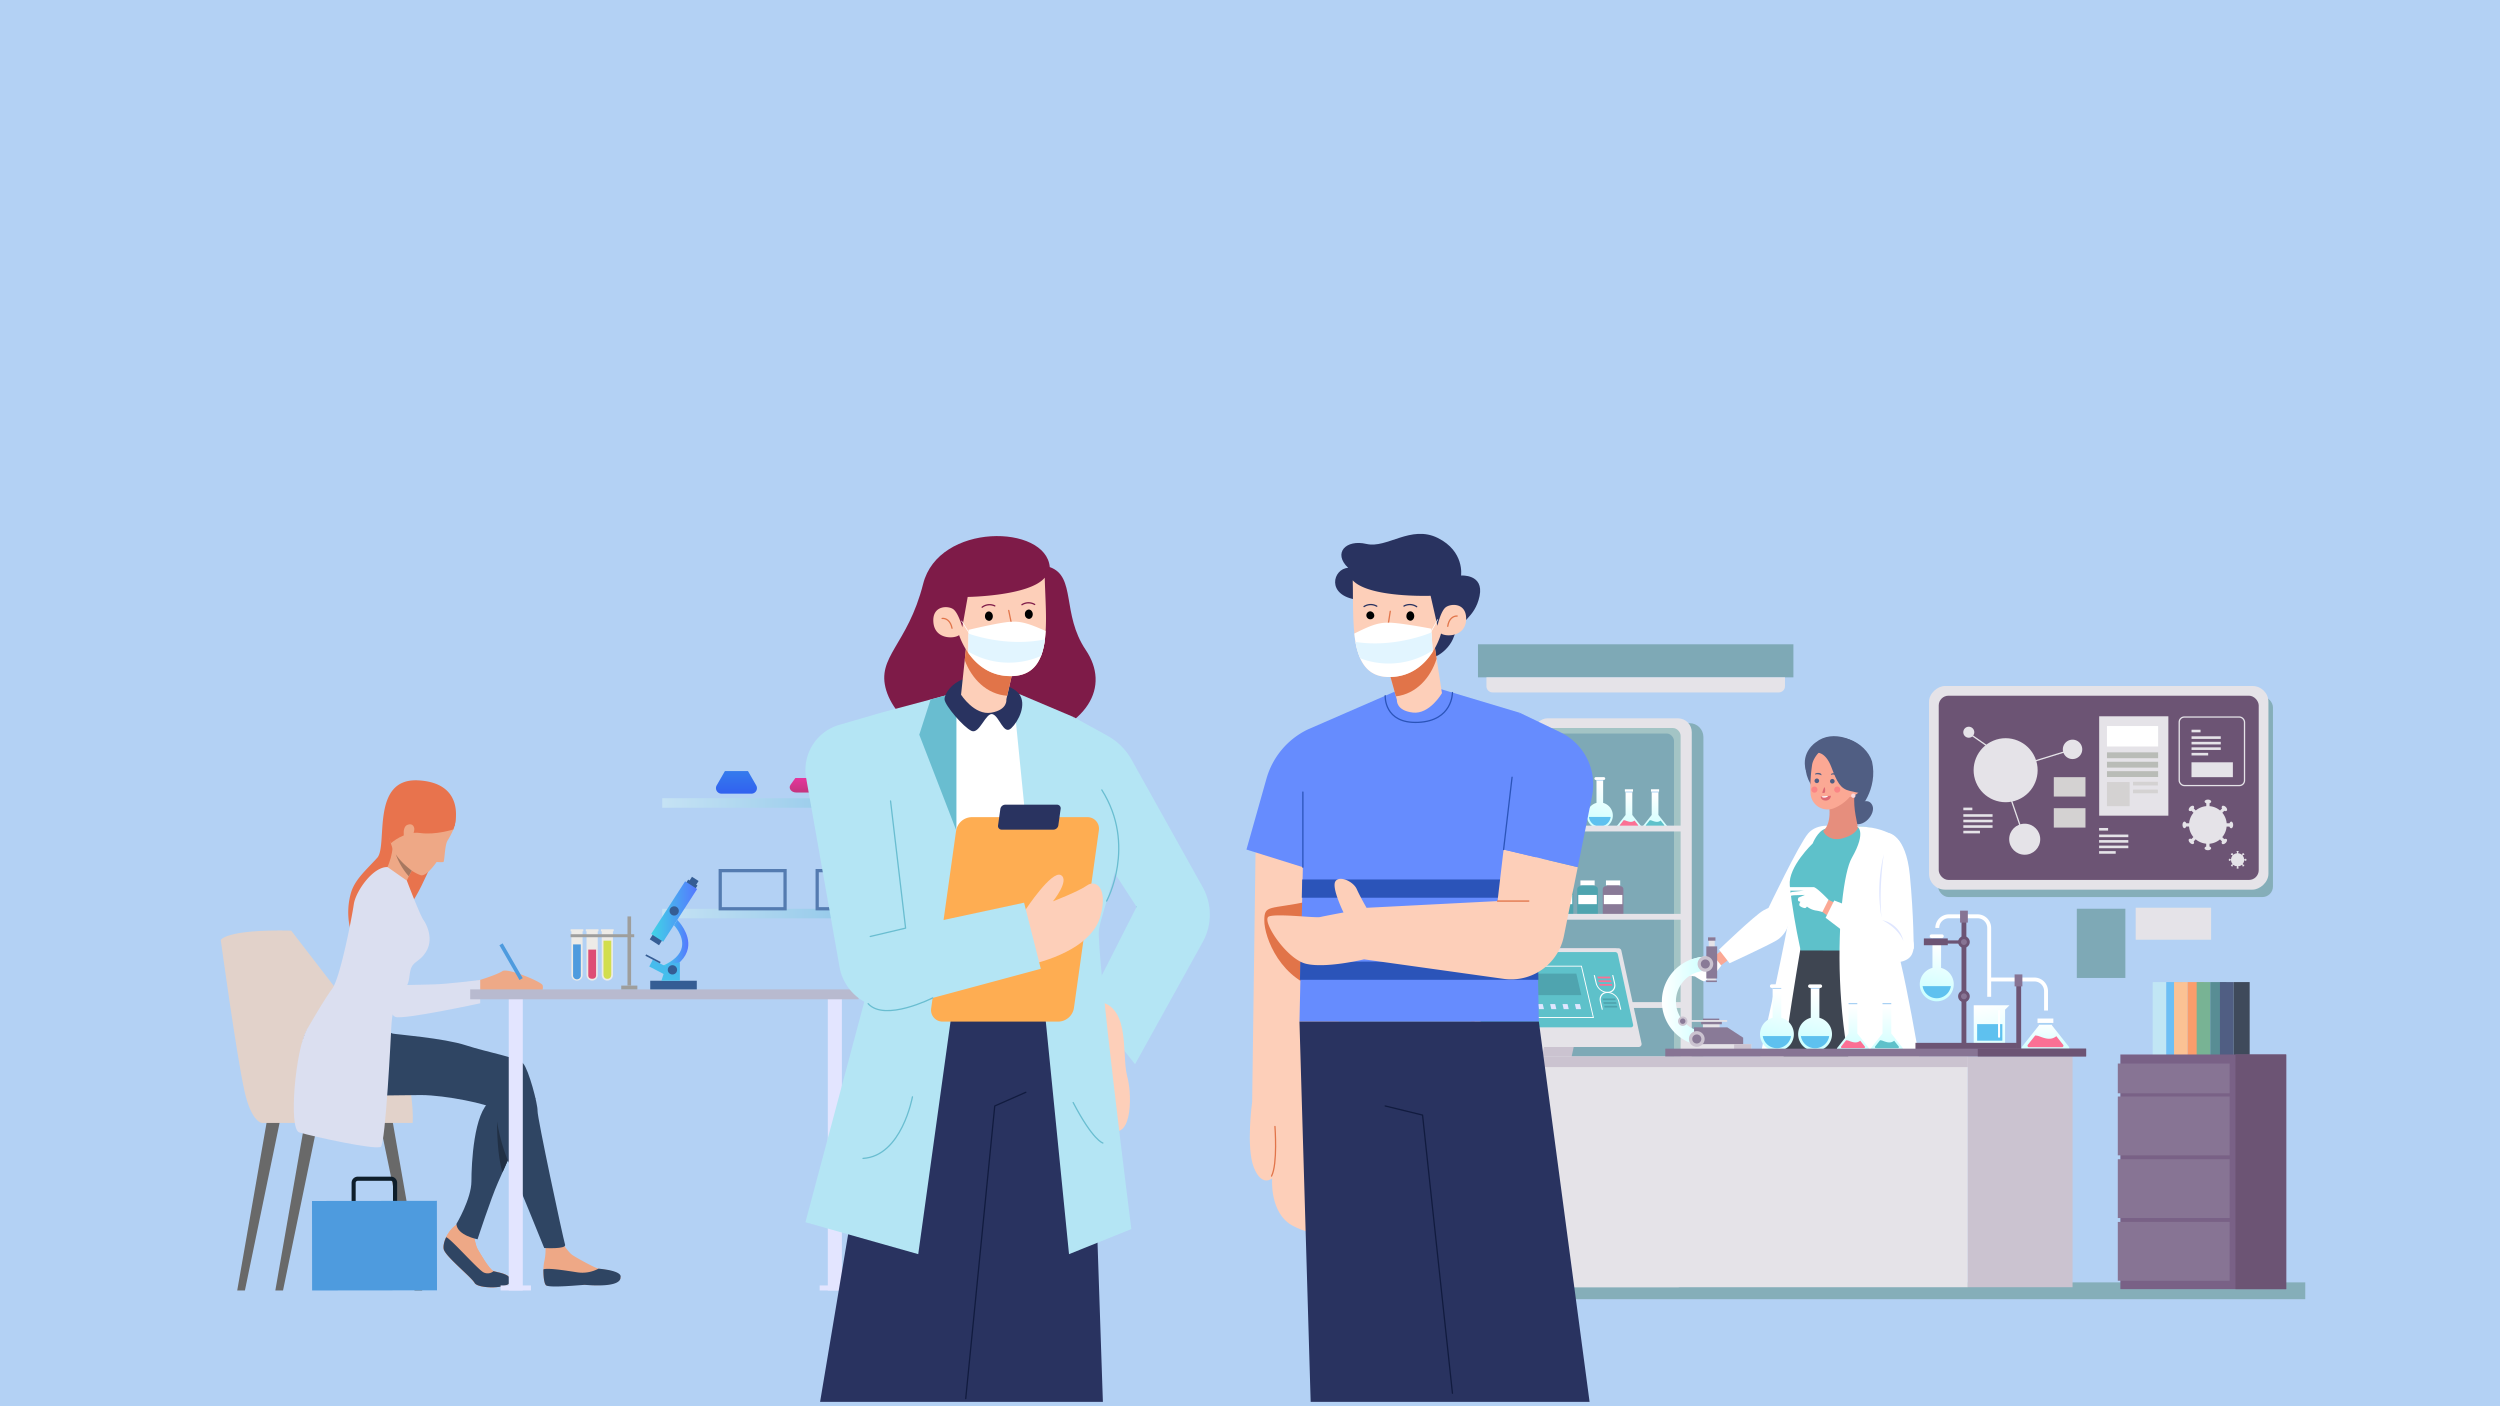 <svg xmlns="http://www.w3.org/2000/svg" xmlns:xlink="http://www.w3.org/1999/xlink" viewBox="0 0 1920 1080"><defs><style>.cls-1{mask:url(#mask);filter:url(#luminosity-noclip-11);}.cls-10,.cls-12,.cls-14,.cls-16,.cls-18,.cls-2,.cls-20,.cls-4,.cls-6,.cls-8{mix-blend-mode:multiply;}.cls-2{fill:url(#linear-gradient);}.cls-3{mask:url(#mask-2);filter:url(#luminosity-noclip-16);}.cls-4{fill:url(#linear-gradient-2);}.cls-5{mask:url(#mask-3);filter:url(#luminosity-noclip-17);}.cls-6{fill:url(#linear-gradient-3);}.cls-7{mask:url(#mask-4);filter:url(#luminosity-noclip-18);}.cls-8{fill:url(#linear-gradient-4);}.cls-9{mask:url(#mask-5);filter:url(#luminosity-noclip-19);}.cls-10{fill:url(#linear-gradient-5);}.cls-11{mask:url(#mask-6);filter:url(#luminosity-noclip-20);}.cls-12{fill:url(#linear-gradient-6);}.cls-13{mask:url(#mask-7);filter:url(#luminosity-noclip-12);}.cls-14{fill:url(#linear-gradient-7);}.cls-15{mask:url(#mask-8);filter:url(#luminosity-noclip-13);}.cls-16{fill:url(#linear-gradient-8);}.cls-17{mask:url(#mask-9);filter:url(#luminosity-noclip-14);}.cls-18{fill:url(#linear-gradient-9);}.cls-19{mask:url(#mask-10);filter:url(#luminosity-noclip-15);}.cls-20{fill:url(#linear-gradient-10);}.cls-21{isolation:isolate;}.cls-22{fill:#b3d1f4;}.cls-23{fill:#85aeb9;}.cls-24{fill:#e5e3e8;}.cls-25{fill:#a3c4c5;}.cls-26{fill:#7ea9b6;}.cls-27{fill:url(#linear-gradient-11);}.cls-28{fill:#a6d0f4;}.cls-29,.cls-53{fill:#fff;}.cls-30{fill:#fb7094;}.cls-31{fill:url(#linear-gradient-12);}.cls-32{fill:#5ec1ca;}.cls-33{fill:url(#linear-gradient-13);}.cls-34{fill:#5ec1ef;}.cls-35{fill:url(#linear-gradient-14);}.cls-36{fill:#4fa4af;}.cls-37{fill:#897a97;}.cls-38{fill:#fba894;}.cls-39{fill:#505e83;}.cls-40{fill:#e46674;}.cls-41{fill:#464f6a;}.cls-42{fill:#e68e7d;}.cls-43{fill:#fa94a9;}.cls-44{fill:#de6972;}.cls-45{fill:#fb8585;}.cls-46{fill:#fad9dd;}.cls-47{fill:#3e4551;}.cls-48{fill:#dfe6ff;}.cls-49{fill:#cbc3d0;}.cls-124,.cls-128,.cls-130,.cls-131,.cls-132,.cls-134,.cls-138,.cls-50,.cls-70{fill:none;}.cls-128,.cls-50{stroke:#fff;}.cls-124,.cls-50,.cls-70{stroke-miterlimit:10;}.cls-50{stroke-width:3px;}.cls-51{fill:url(#linear-gradient-15);}.cls-52{fill:url(#linear-gradient-16);}.cls-53{mix-blend-mode:soft-light;}.cls-54{fill:url(#linear-gradient-17);}.cls-55{fill:#6c5474;}.cls-56{fill:#877494;}.cls-57{fill:url(#linear-gradient-18);}.cls-58{fill:url(#linear-gradient-19);}.cls-59{fill:url(#linear-gradient-20);}.cls-60{fill:url(#linear-gradient-21);}.cls-61{fill:url(#linear-gradient-22);}.cls-62{fill:#c1e6f4;}.cls-63{fill:#6dbff4;}.cls-64{fill:#fbc294;}.cls-65{fill:#fb9d6b;}.cls-66{fill:#78b394;}.cls-67{fill:#588d94;}.cls-68{fill:#3f4a5b;}.cls-69{fill:#796186;}.cls-70{stroke:#e5e3e8;}.cls-71{fill:#b9bcb7;}.cls-72{fill:#d4d2d2;}.cls-73{mask:url(#mask-11);}.cls-74{fill:url(#linear-gradient-23);}.cls-75{mask:url(#mask-12);}.cls-76{fill:url(#linear-gradient-24);}.cls-77{mask:url(#mask-13);}.cls-78{fill:url(#linear-gradient-25);}.cls-79{mask:url(#mask-14);}.cls-80{fill:url(#linear-gradient-26);}.cls-81{mask:url(#mask-15);}.cls-82{fill:url(#linear-gradient-27);}.cls-83{mask:url(#mask-16);}.cls-84{fill:url(#linear-gradient-28);}.cls-85{fill:url(#linear-gradient-29);}.cls-86{fill:url(#linear-gradient-30);}.cls-87{mask:url(#mask-17);}.cls-88{fill:url(#linear-gradient-31);}.cls-89{mask:url(#mask-18);}.cls-90{fill:url(#linear-gradient-32);}.cls-91{fill:#696969;}.cls-92{fill:#e2d2ca;}.cls-93{fill:#eea886;}.cls-94{fill:#2f4563;}.cls-95{fill:#eea987;}.cls-96{fill:#e8734d;}.cls-97{fill:#a77860;}.cls-98{fill:#dbdff0;}.cls-99{fill:#213045;}.cls-100{fill:#4e9bde;}.cls-101{fill:#e3e5ff;}.cls-102{fill:#b8bacf;}.cls-103{fill:#edebe7;}.cls-104{fill:#de4e74;}.cls-105{fill:#d2de4e;}.cls-106{fill:#9e9e9c;}.cls-107{fill:#355d94;}.cls-108{fill:url(#linear-gradient-33);}.cls-109{fill:url(#linear-gradient-34);}.cls-110{fill:url(#linear-gradient-35);}.cls-111{fill:url(#linear-gradient-36);}.cls-112{fill:#0e1e2b;}.cls-113{fill:url(#linear-gradient-37);}.cls-114{fill:url(#linear-gradient-38);}.cls-115{mask:url(#mask-19);}.cls-116{fill:url(#linear-gradient-39);}.cls-117{fill:url(#linear-gradient-40);}.cls-118{mask:url(#mask-20);}.cls-119{fill:url(#linear-gradient-41);}.cls-120{fill:url(#linear-gradient-42);}.cls-121{fill:#547bb0;}.cls-122{fill:#fdcfb9;}.cls-123{fill:#e17449;}.cls-124{stroke:#e17449;}.cls-124,.cls-128,.cls-130,.cls-131,.cls-132,.cls-134,.cls-138{stroke-linecap:round;}.cls-125{fill:#668cfe;}.cls-126{fill:#2b54b9;}.cls-127{fill:#293360;}.cls-128,.cls-130,.cls-131,.cls-132,.cls-134,.cls-138{stroke-linejoin:round;}.cls-128{stroke-width:0.5px;}.cls-129{fill:#e2f5ff;}.cls-130{stroke:#293360;}.cls-131{stroke:#2b54b9;}.cls-132{stroke:#111b3f;}.cls-133{fill:#7e1b48;}.cls-134{stroke:#69bdd0;}.cls-135{fill:#b4e5f4;}.cls-136{fill:#69bdd0;}.cls-137{fill:#fead52;}.cls-138{stroke:#7e1b48;}.cls-139{filter:url(#luminosity-noclip-10);}.cls-140{filter:url(#luminosity-noclip-9);}.cls-141{filter:url(#luminosity-noclip-8);}.cls-142{filter:url(#luminosity-noclip-7);}.cls-143{filter:url(#luminosity-noclip-6);}.cls-144{filter:url(#luminosity-noclip-5);}.cls-145{filter:url(#luminosity-noclip-4);}.cls-146{filter:url(#luminosity-noclip-3);}.cls-147{filter:url(#luminosity-noclip-2);}.cls-148{filter:url(#luminosity-noclip);}</style><filter id="luminosity-noclip" x="557.44" y="-8732" width="10.34" height="32766" filterUnits="userSpaceOnUse" color-interpolation-filters="sRGB"><feFlood flood-color="#fff" result="bg"/><feBlend in="SourceGraphic" in2="bg"/></filter><mask id="mask" x="557.44" y="-8732" width="10.34" height="32766" maskUnits="userSpaceOnUse"><g class="cls-148"/></mask><linearGradient id="linear-gradient" x1="562.6" y1="710.41" x2="562.6" y2="531.4" gradientUnits="userSpaceOnUse"><stop offset="0" stop-color="gray"/><stop offset="1"/></linearGradient><filter id="luminosity-noclip-2" x="574.32" y="-8732" width="7.43" height="32766" filterUnits="userSpaceOnUse" color-interpolation-filters="sRGB"><feFlood flood-color="#fff" result="bg"/><feBlend in="SourceGraphic" in2="bg"/></filter><mask id="mask-2" x="574.32" y="-8732" width="7.43" height="32766" maskUnits="userSpaceOnUse"><g class="cls-147"/></mask><linearGradient id="linear-gradient-2" x1="547.67" y1="698.59" x2="547.67" y2="651.17" gradientTransform="translate(30.36)" gradientUnits="userSpaceOnUse"><stop offset="0"/><stop offset="0.2" stop-color="#fff"/><stop offset="1" stop-color="#fff"/></linearGradient><filter id="luminosity-noclip-3" x="663.55" y="-8732" width="48.63" height="32766" filterUnits="userSpaceOnUse" color-interpolation-filters="sRGB"><feFlood flood-color="#fff" result="bg"/><feBlend in="SourceGraphic" in2="bg"/></filter><mask id="mask-3" x="663.55" y="-8732" width="48.63" height="32766" maskUnits="userSpaceOnUse"><g class="cls-146"/></mask><linearGradient id="linear-gradient-3" x1="687.86" y1="628.79" x2="687.86" y2="462.31" xlink:href="#linear-gradient"/><filter id="luminosity-noclip-4" x="597.3" y="-8732" width="55.2" height="32766" filterUnits="userSpaceOnUse" color-interpolation-filters="sRGB"><feFlood flood-color="#fff" result="bg"/><feBlend in="SourceGraphic" in2="bg"/></filter><mask id="mask-4" x="597.3" y="-8732" width="55.2" height="32766" maskUnits="userSpaceOnUse"><g class="cls-145"/></mask><linearGradient id="linear-gradient-4" x1="624.9" y1="620.24" x2="624.9" y2="478.14" xlink:href="#linear-gradient"/><filter id="luminosity-noclip-5" x="543.54" y="-8732" width="44.18" height="32766" filterUnits="userSpaceOnUse" color-interpolation-filters="sRGB"><feFlood flood-color="#fff" result="bg"/><feBlend in="SourceGraphic" in2="bg"/></filter><mask id="mask-5" x="543.54" y="-8732" width="44.18" height="32766" maskUnits="userSpaceOnUse"><g class="cls-144"/></mask><linearGradient id="linear-gradient-5" x1="565.63" y1="629.31" x2="565.63" y2="466.38" xlink:href="#linear-gradient"/><filter id="luminosity-noclip-6" x="632.2" y="-8732" width="40.6" height="32766" filterUnits="userSpaceOnUse" color-interpolation-filters="sRGB"><feFlood flood-color="#fff" result="bg"/><feBlend in="SourceGraphic" in2="bg"/></filter><mask id="mask-6" x="632.2" y="-8732" width="40.6" height="32766" maskUnits="userSpaceOnUse"><g class="cls-143"/></mask><linearGradient id="linear-gradient-6" x1="652.5" y1="705.29" x2="652.5" y2="573.28" xlink:href="#linear-gradient"/><filter id="luminosity-noclip-7" x="558.89" y="-8732" width="7.43" height="32766" filterUnits="userSpaceOnUse" color-interpolation-filters="sRGB"><feFlood flood-color="#fff" result="bg"/><feBlend in="SourceGraphic" in2="bg"/></filter><mask id="mask-7" x="558.89" y="-8732" width="7.43" height="32766" maskUnits="userSpaceOnUse"><g class="cls-142"/></mask><linearGradient id="linear-gradient-7" x1="532.24" y1="695.9" x2="532.24" y2="648.65" xlink:href="#linear-gradient-2"/><filter id="luminosity-noclip-8" x="588.3" y="-8732" width="10.34" height="32766" filterUnits="userSpaceOnUse" color-interpolation-filters="sRGB"><feFlood flood-color="#fff" result="bg"/><feBlend in="SourceGraphic" in2="bg"/></filter><mask id="mask-8" x="588.3" y="-8732" width="10.34" height="32766" maskUnits="userSpaceOnUse"><g class="cls-141"/></mask><linearGradient id="linear-gradient-8" x1="593.47" y1="710.41" x2="593.47" y2="531.41" xlink:href="#linear-gradient"/><filter id="luminosity-noclip-9" x="589.75" y="-8732" width="7.43" height="32766" filterUnits="userSpaceOnUse" color-interpolation-filters="sRGB"><feFlood flood-color="#fff" result="bg"/><feBlend in="SourceGraphic" in2="bg"/></filter><mask id="mask-9" x="589.75" y="-8732" width="7.43" height="32766" maskUnits="userSpaceOnUse"><g class="cls-140"/></mask><linearGradient id="linear-gradient-9" x1="563.1" y1="697.95" x2="563.1" y2="631.82" xlink:href="#linear-gradient-2"/><filter id="luminosity-noclip-10" x="572.87" y="-8732" width="10.34" height="32766" filterUnits="userSpaceOnUse" color-interpolation-filters="sRGB"><feFlood flood-color="#fff" result="bg"/><feBlend in="SourceGraphic" in2="bg"/></filter><mask id="mask-10" x="572.87" y="-8732" width="10.34" height="32766" maskUnits="userSpaceOnUse"><g class="cls-139"/></mask><linearGradient id="linear-gradient-10" x1="578.03" y1="710.41" x2="578.03" y2="531.4" xlink:href="#linear-gradient"/><linearGradient id="linear-gradient-11" x1="1251.03" y1="609.79" x2="1251.03" y2="637.33" gradientUnits="userSpaceOnUse"><stop offset="0" stop-color="#fff"/><stop offset="1" stop-color="#cff"/></linearGradient><linearGradient id="linear-gradient-12" x1="1271.08" y1="609.79" x2="1271.08" y2="637.33" xlink:href="#linear-gradient-11"/><linearGradient id="linear-gradient-13" x1="1211.02" y1="602.66" x2="1204.45" y2="634.43" xlink:href="#linear-gradient-11"/><linearGradient id="linear-gradient-14" x1="1233.55" y1="602.66" x2="1226.98" y2="634.43" xlink:href="#linear-gradient-11"/><linearGradient id="linear-gradient-15" x1="1570.88" y1="786.03" x2="1570.88" y2="807.75" xlink:href="#linear-gradient-11"/><linearGradient id="linear-gradient-16" x1="552.15" y1="770.62" x2="542.72" y2="818.44" gradientTransform="matrix(-1, 0, 0, 1, 2078.55, 0)" xlink:href="#linear-gradient-11"/><linearGradient id="linear-gradient-17" x1="1493.8" y1="725.16" x2="1485.27" y2="766.45" xlink:href="#linear-gradient-11"/><linearGradient id="linear-gradient-18" x1="1423.06" y1="772.79" x2="1423.06" y2="808.59" xlink:href="#linear-gradient-11"/><linearGradient id="linear-gradient-19" x1="1449.12" y1="772.79" x2="1449.12" y2="808.59" xlink:href="#linear-gradient-11"/><linearGradient id="linear-gradient-20" x1="1276.32" y1="769.01" x2="1310.58" y2="769.01" xlink:href="#linear-gradient-11"/><linearGradient id="linear-gradient-21" x1="1371.05" y1="763.51" x2="1362.51" y2="804.81" xlink:href="#linear-gradient-11"/><linearGradient id="linear-gradient-22" x1="1400.34" y1="763.51" x2="1391.8" y2="804.81" xlink:href="#linear-gradient-11"/><filter id="luminosity-noclip-11" x="557.44" y="640.01" width="10.34" height="52.46" filterUnits="userSpaceOnUse" color-interpolation-filters="sRGB"><feFlood flood-color="#fff" result="bg"/><feBlend in="SourceGraphic" in2="bg"/></filter><mask id="mask-11" x="557.44" y="640.01" width="10.34" height="52.46" maskUnits="userSpaceOnUse"><g class="cls-1"><path class="cls-2" d="M567.77,640H557.44v1.2h.68V688s0,4.48,4.48,4.48,4.49-4.48,4.49-4.48V641.21h.68Z"/></g></mask><linearGradient id="linear-gradient-23" x1="562.6" y1="710.41" x2="562.6" y2="531.4" gradientUnits="userSpaceOnUse"><stop offset="0" stop-color="#3b9dd9"/><stop offset="1" stop-color="#fff"/></linearGradient><filter id="luminosity-noclip-12" x="558.89" y="657.95" width="7.43" height="33.4" filterUnits="userSpaceOnUse" color-interpolation-filters="sRGB"><feFlood flood-color="#fff" result="bg"/><feBlend in="SourceGraphic" in2="bg"/></filter><mask id="mask-12" x="558.89" y="657.95" width="7.43" height="33.4" maskUnits="userSpaceOnUse"><g class="cls-13"><path class="cls-14" d="M558.89,658v29.68s0,3.72,3.71,3.72,3.72-3.72,3.72-3.72V658Z"/></g></mask><linearGradient id="linear-gradient-24" x1="532.24" y1="695.9" x2="532.24" y2="648.65" gradientTransform="translate(30.36)" gradientUnits="userSpaceOnUse"><stop offset="0" stop-color="#40cde6"/><stop offset="0.2" stop-color="#199ccc"/><stop offset="1" stop-color="#5f7"/></linearGradient><filter id="luminosity-noclip-13" x="588.3" y="631.49" width="10.34" height="60.99" filterUnits="userSpaceOnUse" color-interpolation-filters="sRGB"><feFlood flood-color="#fff" result="bg"/><feBlend in="SourceGraphic" in2="bg"/></filter><mask id="mask-13" x="588.3" y="631.49" width="10.34" height="60.99" maskUnits="userSpaceOnUse"><g class="cls-15"><path class="cls-16" d="M598.64,631.49H588.3v1.19H589V688s0,4.48,4.49,4.48S598,688,598,688V632.68h.69Z"/></g></mask><linearGradient id="linear-gradient-25" x1="593.47" y1="710.41" x2="593.47" y2="531.41" xlink:href="#linear-gradient-23"/><filter id="luminosity-noclip-14" x="589.75" y="652.92" width="7.43" height="38.44" filterUnits="userSpaceOnUse" color-interpolation-filters="sRGB"><feFlood flood-color="#fff" result="bg"/><feBlend in="SourceGraphic" in2="bg"/></filter><mask id="mask-14" x="589.75" y="652.92" width="7.43" height="38.44" maskUnits="userSpaceOnUse"><g class="cls-17"><path class="cls-18" d="M589.75,652.92v34.71s0,3.72,3.72,3.72,3.71-3.72,3.71-3.72V652.92Z"/></g></mask><linearGradient id="linear-gradient-26" x1="563.1" y1="697.95" x2="563.1" y2="631.82" gradientTransform="translate(30.36)" gradientUnits="userSpaceOnUse"><stop offset="0" stop-color="#40cde6"/><stop offset="0.2" stop-color="#4096e6"/><stop offset="1" stop-color="#d93ff5"/></linearGradient><filter id="luminosity-noclip-15" x="572.87" y="648.38" width="10.34" height="44.1" filterUnits="userSpaceOnUse" color-interpolation-filters="sRGB"><feFlood flood-color="#fff" result="bg"/><feBlend in="SourceGraphic" in2="bg"/></filter><mask id="mask-15" x="572.87" y="648.38" width="10.34" height="44.1" maskUnits="userSpaceOnUse"><g class="cls-19"><path class="cls-20" d="M583.2,648.38H572.87v1.19h.68V688s0,4.48,4.48,4.48,4.49-4.48,4.49-4.48V649.57h.68Z"/></g></mask><linearGradient id="linear-gradient-27" x1="578.03" y1="710.41" x2="578.03" y2="531.4" xlink:href="#linear-gradient-23"/><filter id="luminosity-noclip-16" x="574.32" y="663.84" width="7.43" height="27.51" filterUnits="userSpaceOnUse" color-interpolation-filters="sRGB"><feFlood flood-color="#fff" result="bg"/><feBlend in="SourceGraphic" in2="bg"/></filter><mask id="mask-16" x="574.32" y="663.84" width="7.43" height="27.51" maskUnits="userSpaceOnUse"><g class="cls-3"><path class="cls-4" d="M574.32,663.84v23.79s0,3.72,3.71,3.72,3.72-3.72,3.72-3.72V663.84Z"/></g></mask><linearGradient id="linear-gradient-28" x1="547.67" y1="698.59" x2="547.67" y2="651.17" gradientTransform="translate(30.36)" gradientUnits="userSpaceOnUse"><stop offset="0" stop-color="#40cde6"/><stop offset="0.2" stop-color="#e64093"/><stop offset="1" stop-color="#ff36b2"/></linearGradient><linearGradient id="linear-gradient-29" x1="908.28" y1="616.69" x2="341.41" y2="616.69" xlink:href="#linear-gradient-23"/><linearGradient id="linear-gradient-30" x1="908.28" y1="701.61" x2="341.41" y2="701.61" xlink:href="#linear-gradient-23"/><filter id="luminosity-noclip-17" x="663.55" y="535.28" width="48.63" height="77.76" filterUnits="userSpaceOnUse" color-interpolation-filters="sRGB"><feFlood flood-color="#fff" result="bg"/><feBlend in="SourceGraphic" in2="bg"/></filter><mask id="mask-17" x="663.55" y="535.28" width="48.63" height="77.76" maskUnits="userSpaceOnUse"><g class="cls-5"><path class="cls-6" d="M711.29,603.2l-17.73-30.85-.25-.38V540.23h1.29v-5H681.13v5h1.29V572c-.08.13-.18.25-.25.38L664.44,603.2a6.56,6.56,0,0,0,5.69,9.84H705.6A6.56,6.56,0,0,0,711.29,603.2Z"/></g></mask><linearGradient id="linear-gradient-31" x1="687.86" y1="628.79" x2="687.86" y2="462.31" xlink:href="#linear-gradient-23"/><filter id="luminosity-noclip-18" x="597.3" y="543.45" width="55.2" height="69.59" filterUnits="userSpaceOnUse" color-interpolation-filters="sRGB"><feFlood flood-color="#fff" result="bg"/><feBlend in="SourceGraphic" in2="bg"/></filter><mask id="mask-18" x="597.3" y="543.45" width="55.2" height="69.59" maskUnits="userSpaceOnUse"><g class="cls-7"><path class="cls-8" d="M651.49,604.1l-20.13-28a6.25,6.25,0,0,0-1-1.1V548.39h1.3v-4.94H618.16v4.94h1.3V575a6.72,6.72,0,0,0-1,1.1l-20.13,28c-2.86,4,.73,8.94,6.47,8.94H645C650.76,613,654.35,608.08,651.49,604.1Z"/></g></mask><linearGradient id="linear-gradient-32" x1="624.9" y1="620.24" x2="624.9" y2="478.14" xlink:href="#linear-gradient-23"/><linearGradient id="linear-gradient-33" x1="500.13" y1="700.04" x2="535.43" y2="700.04" gradientTransform="translate(-296.55 391.79) rotate(-32.78)" gradientUnits="userSpaceOnUse"><stop offset="0" stop-color="#40d5e6"/><stop offset="1" stop-color="#57f"/></linearGradient><linearGradient id="linear-gradient-34" x1="508.58" y1="726.35" x2="528.64" y2="726.35" gradientTransform="matrix(1, 0, 0, 1, 0, 0)" xlink:href="#linear-gradient-33"/><linearGradient id="linear-gradient-35" x1="489.46" y1="772.15" x2="549.33" y2="662.36" gradientTransform="translate(-286.78 319.27) rotate(-27.64)" xlink:href="#linear-gradient-33"/><linearGradient id="linear-gradient-36" x1="500.18" y1="777.99" x2="560.04" y2="668.21" gradientTransform="matrix(1, 0, 0, 1, 0, 0)" xlink:href="#linear-gradient-33"/><linearGradient id="linear-gradient-37" x1="624.9" y1="617.47" x2="624.9" y2="588.74" gradientUnits="userSpaceOnUse"><stop offset="0.2" stop-color="#ba3477"/><stop offset="1" stop-color="#ff36b2"/></linearGradient><linearGradient id="linear-gradient-38" x1="687.86" y1="625.77" x2="687.86" y2="568.59" gradientUnits="userSpaceOnUse"><stop offset="0.2" stop-color="#199ccc"/><stop offset="1" stop-color="#3cb555"/></linearGradient><filter id="luminosity-noclip-19" x="543.54" y="550.31" width="44.18" height="62.73" filterUnits="userSpaceOnUse" color-interpolation-filters="sRGB"><feFlood flood-color="#fff" result="bg"/><feBlend in="SourceGraphic" in2="bg"/></filter><mask id="mask-19" x="543.54" y="550.31" width="44.18" height="62.73" maskUnits="userSpaceOnUse"><g class="cls-9"><path class="cls-10" d="M586.92,604.1l-15.84-27.57V555.26h1.29v-5H558.9v5h1.29v21.27L544.34,604.1a6,6,0,0,0,5.18,8.94h32.23A6,6,0,0,0,586.92,604.1Z"/></g></mask><linearGradient id="linear-gradient-39" x1="565.63" y1="629.31" x2="565.63" y2="466.38" xlink:href="#linear-gradient-23"/><linearGradient id="linear-gradient-40" x1="565.63" y1="533.17" x2="565.63" y2="616.44" gradientUnits="userSpaceOnUse"><stop offset="0" stop-color="#40d5e6"/><stop offset="1" stop-color="#3056f0"/></linearGradient><filter id="luminosity-noclip-20" x="632.2" y="625.83" width="40.6" height="66.65" filterUnits="userSpaceOnUse" color-interpolation-filters="sRGB"><feFlood flood-color="#fff" result="bg"/><feBlend in="SourceGraphic" in2="bg"/></filter><mask id="mask-20" x="632.2" y="625.83" width="40.6" height="66.65" maskUnits="userSpaceOnUse"><g class="cls-11"><path class="cls-12" d="M656.54,652.27V629.5h1v-3.67h-10v3.67h1v22.77a20.3,20.3,0,1,0,8.08,0Z"/></g></mask><linearGradient id="linear-gradient-41" x1="652.5" y1="705.29" x2="652.5" y2="573.28" xlink:href="#linear-gradient-23"/><linearGradient id="linear-gradient-42" x1="652.5" y1="687.78" x2="652.5" y2="671.57" xlink:href="#linear-gradient-38"/></defs><title>Health Data Science Center</title><g class="cls-21"><g id="Layer_1" data-name="Layer 1"><rect class="cls-22" width="1920" height="1080"/><rect class="cls-23" x="1094.24" y="984.86" width="676.21" height="12.91"/><rect class="cls-23" x="1028.95" y="713.03" width="436.91" height="121.64" rx="10.64" transform="translate(2021.25 -473.55) rotate(90)"/><rect class="cls-24" x="1020.01" y="709.31" width="436.91" height="121.64" rx="10.64" transform="translate(2008.59 -468.34) rotate(90)"/><rect class="cls-25" x="1183.98" y="559.12" width="106.74" height="422.01" rx="5.94"/><rect class="cls-26" x="1189.06" y="563.34" width="96.57" height="417.79" rx="5.63"/><path class="cls-27" d="M1260.29,634.35l-6.68-8.45V607h-5.17V625.9l-6.68,8.45a.79.79,0,0,0,.63,1.28h17.28A.79.79,0,0,0,1260.29,634.35Z"/><rect class="cls-28" x="1248.44" y="606.97" width="5.16" height="1.64"/><rect class="cls-29" x="1247.9" y="606.16" width="6.25" height="1.74"/><path class="cls-30" d="M1258,633.57l-2.69-3.4c-1.9,1.53-3.92,1.13-6.55.12a4.78,4.78,0,0,0-1.79-.39l-2.91,3.67a.59.59,0,0,0,.47,1h13A.59.59,0,0,0,1258,633.57Z"/><path class="cls-31" d="M1280.34,634.35l-6.68-8.45V607h-5.16V625.9l-6.69,8.45a.79.79,0,0,0,.63,1.28h17.28A.79.79,0,0,0,1280.34,634.35Z"/><rect class="cls-28" x="1268.5" y="606.97" width="5.16" height="1.64"/><rect class="cls-29" x="1267.95" y="606.16" width="6.25" height="1.74"/><path class="cls-32" d="M1278.07,633.57l-2.69-3.4c-1.9,1.53-3.92,1.13-6.55.12a4.78,4.78,0,0,0-1.79-.39l-2.91,3.67a.59.59,0,0,0,.47,1h13A.59.59,0,0,0,1278.07,633.57Z"/><path class="cls-33" d="M1208.67,616.63V597.91h-5.09v18.72a10,10,0,1,0,5.09,0Z"/><rect class="cls-28" x="1203.58" y="597.91" width="5.09" height="1.61"/><path class="cls-29" d="M1209.21,599H1203a1.07,1.07,0,0,1-1.07-1.07h0a1.07,1.07,0,0,1,1.07-1.07h6.17a1.07,1.07,0,0,1,1.07,1.07h0A1.07,1.07,0,0,1,1209.21,599Z"/><path class="cls-34" d="M1197.74,627.42a8.44,8.44,0,0,0,16.73,0Z"/><path class="cls-35" d="M1231.21,616.63V597.91h-5.1v18.72a10,10,0,1,0,5.1,0Z"/><rect class="cls-28" x="1226.11" y="597.91" width="5.09" height="1.61"/><path class="cls-29" d="M1231.74,599h-6.16a1.07,1.07,0,0,1-1.08-1.07h0a1.07,1.07,0,0,1,1.08-1.07h6.16a1.07,1.07,0,0,1,1.07,1.07h0A1.07,1.07,0,0,1,1231.74,599Z"/><path class="cls-34" d="M1220.28,627.42a8.43,8.43,0,0,0,16.72,0Z"/><path class="cls-36" d="M1194.84,680.56h11.06a2.4,2.4,0,0,1,2.4,2.4v19.26a0,0,0,0,1,0,0h-15.87a0,0,0,0,1,0,0V683A2.4,2.4,0,0,1,1194.84,680.56Z"/><rect class="cls-36" x="1195.69" y="679.03" width="9.36" height="3.66"/><rect class="cls-29" x="1194.9" y="676.18" width="10.93" height="3.71"/><rect class="cls-29" x="1193.26" y="687.32" width="14.22" height="7.07"/><path class="cls-36" d="M1213.71,680.56h11.06a2.4,2.4,0,0,1,2.4,2.4v19.26a0,0,0,0,1,0,0H1211.3a0,0,0,0,1,0,0V683A2.4,2.4,0,0,1,1213.71,680.56Z"/><rect class="cls-36" x="1214.56" y="679.03" width="9.36" height="3.66"/><rect class="cls-29" x="1213.77" y="676.18" width="10.93" height="3.71"/><rect class="cls-29" x="1212.13" y="687.32" width="14.22" height="7.07"/><path class="cls-37" d="M1233.32,680.56h11.06a2.4,2.4,0,0,1,2.4,2.4v19.26a0,0,0,0,1,0,0h-15.87a0,0,0,0,1,0,0V683A2.4,2.4,0,0,1,1233.32,680.56Z"/><rect class="cls-37" x="1234.17" y="679.03" width="9.36" height="3.66"/><rect class="cls-29" x="1233.38" y="676.18" width="10.93" height="3.71"/><rect class="cls-29" x="1231.74" y="687.32" width="14.22" height="7.07"/><rect class="cls-24" x="1182.11" y="634.09" width="112.45" height="4.47"/><rect class="cls-24" x="1182.11" y="701.86" width="112.45" height="4.47"/><rect class="cls-24" x="1182.11" y="769.63" width="112.45" height="4.47"/><polygon class="cls-38" points="1315.42 735.25 1323.36 729.04 1328.2 736.62 1320.38 742.33 1315.42 735.25"/><path class="cls-29" d="M1316.17,734.38l5.83,7.2-4.59,5.83s-7.2,6-8.57,6.21-7.07-3.72-7.07-3.72-6.46-.75-7.33-1.86-1-2.49-.62-2.74,10.93-6.33,10.93-6.33a21,21,0,0,1-2.86.63c-.62,0-3.85-.87-3.6-2.49l7-2.11,8.07-.37Z"/><path class="cls-29" d="M1413.74,637.79s8.67,8.6-7.44,31.61-30.76,40.16-30.76,40.16l-17.29-12.4s23.36-48.86,30.4-57.08S1409.87,633.3,1413.74,637.79Z"/><path class="cls-29" d="M1328.3,739.78l-8.1-10.45s27.5-26.5,34.2-30.17,11.56-4.95,17.34.79.28,17.85-7.46,22.34S1328.3,739.78,1328.3,739.78Z"/><path class="cls-29" d="M1382,881.84h-39.22s4-49.65,13.4-91.36,20.85-97.8,24.33-124.12,10.92-29.29,24.33-30.78S1382,881.84,1382,881.84Z"/><path class="cls-39" d="M1429.8,616.11s5.94-3.17,8.31,2.77-6.73,17.83-15.84,13.07S1426.23,616.11,1429.8,616.11Z"/><path class="cls-39" d="M1395.73,572.93s-16.24,9.9-5.15,29.31,30.1,16.64,33.67,21.4c4-.4,18.22-17.83,13.47-38.83C1433,569.76,1410.38,558.67,1395.73,572.93Z"/><polygon class="cls-38" points="1419.89 927.08 1419.89 951.25 1431.38 951.25 1437.32 913.61 1419.89 927.08"/><polygon class="cls-38" points="1362.06 926.68 1360.47 955.21 1373.54 950.85 1379.48 913.22 1362.06 926.68"/><path class="cls-38" d="M1360.68,952.55s.25,5.59-1,8.38-7.43,14-10.48,15.5-5,4.58-5.71,4.58.44-.26,4.51-.77,5.84,1.28,10.92-1.52,5.34-6.35,7.12-8.13,6.6-3.05,8.13-4.32-1.27-7.11-1.27-7.11l1-9.66Z"/><path class="cls-40" d="M1366.72,986.6a36.44,36.44,0,0,0,4.12-4.58v4.58H1376c.13-3.63.62-19.18-.28-20.08s-3.57.73-5.84,1.53c-4.32,1.52-9.91,9.91-9.91,9.91-.64-7.62-6-8.2-6-8.2-11.79,10.29-12.83,9-17.66,12.77-2.92,2.31-3.42,3.49-3.36,4.07Z"/><path class="cls-41" d="M1384.44,720.45s-7.25,25.15,6.86,48.78c4.57,3-.38,1.14-.38,1.14l25.15-43.83-32.78-6.48"/><path class="cls-38" d="M1419.88,947.72s-2.54,14.23-3.05,16.52-10.16,18-10.16,18h22.87a207.84,207.84,0,0,0,1.52-20.84c.25-11.43.51-20.07.51-20.07Z"/><path class="cls-32" d="M1382.54,729.93s.89,2-.89-6-5.78-29.77-7.11-44,17.62-32.16,17.62-32.16,3.71-9.61,9.93-11.39,24-1.78,24-1.78,25.34-.44,30.67,16c6.08,9.78-7.21,36.3-8.89,39.56-19,36.86-9.7,39.28-10.2,39.91,0,0-20.65,9.59-36.65,8.26S1382.54,729.93,1382.54,729.93Z"/><path class="cls-42" d="M1404,614.33s4.22,16.45-3.78,24c1.34,3.11,6.22,7.78,14.67,5.56s11.11-6,12-8c-.22-3.33-3.78-14.45-2.67-25.78Z"/><path class="cls-38" d="M1391.67,587.64a114.52,114.52,0,0,0-1.19,21.62,13.09,13.09,0,0,0,18.39,11.29,32.28,32.28,0,0,0,10.64-7.3c7.69-8.32,9.93-22.41,6.41-31s-19.85-9-25-7S1392,584.12,1391.67,587.64Z"/><path class="cls-38" d="M1421.21,604.23s6.07-6.62,8.56-1.66-10.21,12.14-10.49,8.55A12.48,12.48,0,0,1,1421.21,604.23Z"/><path class="cls-40" d="M1428.22,986.6a9.9,9.9,0,0,0,.55-1.78l.24,1.78h3.45l-1.4-23.63-1.78,15.75a27.86,27.86,0,0,0-11.18-5.84c-6.86-1.78-11.18,6.09-11.18,6.09a20.81,20.81,0,0,0-3.94,7.63Z"/><path class="cls-43" d="M1439.7,727.69"/><path class="cls-39" d="M1409,600a1.77,1.77,0,1,1-1.77-1.77A1.76,1.76,0,0,1,1409,600Z"/><path class="cls-39" d="M1397.1,599.67a1.77,1.77,0,1,1-1.76-1.77A1.76,1.76,0,0,1,1397.1,599.67Z"/><path class="cls-44" d="M1398.32,611.64l7.87-.51a3.92,3.92,0,0,1-4.09,3.68C1398.21,614.81,1398.32,611.64,1398.32,611.64Z"/><path class="cls-29" d="M1401.38,612.56a3.73,3.73,0,0,0,2.71-1.3l-5.14.34C1399.17,612.08,1399.76,612.68,1401.38,612.56Z"/><path class="cls-39" d="M1406.19,595.08a6.08,6.08,0,0,1,4.7.56c.46-.1.11-1.38-1.12-1.69S1405.78,593.8,1406.19,595.08Z"/><path class="cls-39" d="M1394,594.87a6.08,6.08,0,0,1,4.7.56c.46-.1.11-1.38-1.12-1.68S1393.61,593.59,1394,594.87Z"/><path class="cls-45" d="M1413.35,606.26a2.35,2.35,0,1,1-2.34-2.18A2.27,2.27,0,0,1,1413.35,606.26Z"/><path class="cls-45" d="M1395.82,606.26a2.35,2.35,0,1,1-2.34-2.18A2.27,2.27,0,0,1,1395.82,606.26Z"/><path class="cls-44" d="M1401,604.58s-1.65,3.82-1.4,4.32,2-.25,2-.25S1402.22,604.84,1401,604.58Z"/><path class="cls-39" d="M1394.47,570.16s-11.43,7.36-7.62,21.34c4.76-13,8.38-13.47,8.38-13.47s6.61-1,11.18,10.93,6.86,16.77,14.49,18.55,12.7,2.54,12.7,2.54,6.35-18.8.51-30.24S1407.68,559.48,1394.47,570.16Z"/><path class="cls-46" d="M1425,611.11a1.67,1.67,0,1,1-1.66-1.67A1.66,1.66,0,0,1,1425,611.11Z"/><path class="cls-47" d="M1382.54,729.93c.63-4-20.09,115.94-26.63,199.53,11.29,0,81,9.11,101.61.39,2.38-17.43,9.51-126.76-6.33-168.75-11.89-24.56-13.52-31-13.52-31Z"/><path class="cls-29" d="M1426.09,634.63s8,3.43-3.93,24.29-19.36,153.41,21.35,223.91h42.2s-15.88-101.28-25.81-143,3.47-72.48,1.49-86.88S1438,634.67,1426.09,634.63Z"/><polygon class="cls-38" points="1404.29 691 1411.3 694.6 1405.53 704.65 1398.46 699.63 1404.29 691"/><path class="cls-29" d="M1399.57,700.43l4.72-9.43s-9.18-9.68-11.42-9.68h-21.6s-.37,2.73,4,2.73h9.93l-9.06,1-4.47,2.24s1,1.24,4,.62a12,12,0,0,1,2.61-.37l7.94-.25-4.84,2a2.45,2.45,0,0,0-.25,2.73c.87.38,1.61.63,1.61.63a3.37,3.37,0,0,0-.86,2.48c.24,1.24,4,2.6,4.71,2.23a2.74,2.74,0,0,0,1.12-1.12,15.53,15.53,0,0,0,6.58,3A30.72,30.72,0,0,1,1399.57,700.43Z"/><path class="cls-29" d="M1450.06,639.65s13.66,1,16.69,32.37,3,56.64,3,56.64l-23.77,2s-15.68-58.66-15.68-70.8S1443.49,638.64,1450.06,639.65Z"/><path class="cls-29" d="M1402.06,704.84l6.63-13.27S1454.18,709,1461.15,714s10.61,9.29,7.63,17.91-17.91,9-26.21,3.32S1402.06,704.84,1402.06,704.84Z"/><path class="cls-48" d="M1446.77,656.06s-4,26.1-1.76,48.65A117.21,117.21,0,0,1,1446.77,656.06Z"/><path class="cls-48" d="M1445.56,706.7s11.61,5.31,16.25,15.93A21,21,0,0,0,1445.56,706.7Z"/><path class="cls-24" d="M1180.13,829.41h18.19a2.24,2.24,0,0,0,2.19-1.77L1216,756.27a2.24,2.24,0,0,0-2.19-2.72h-18.2a2.25,2.25,0,0,0-2.19,1.76l-15.51,71.38A2.24,2.24,0,0,0,1180.13,829.41Z"/><path class="cls-49" d="M1183.11,829.41h18.19a2.25,2.25,0,0,0,2.19-1.77L1219,756.27a2.24,2.24,0,0,0-2.19-2.72h-18.2a2.25,2.25,0,0,0-2.19,1.76l-15.51,71.38A2.24,2.24,0,0,0,1183.11,829.41Z"/><path class="cls-49" d="M1255.79,804.09H1135.87a2.24,2.24,0,0,1-2.19-1.77L1118.16,731a2.24,2.24,0,0,1,2.19-2.72h119.92a2.25,2.25,0,0,1,2.2,1.76L1258,801.37A2.24,2.24,0,0,1,1255.79,804.09Z"/><path class="cls-24" d="M1258.52,804.09H1138.6a2.25,2.25,0,0,1-2.19-1.77L1120.89,731a2.24,2.24,0,0,1,2.19-2.72H1243a2.25,2.25,0,0,1,2.2,1.76l15.51,71.38A2.24,2.24,0,0,1,1258.52,804.09Z"/><path class="cls-32" d="M1139.43,789h113.18a1.68,1.68,0,0,0,1.64-2l-11.78-54.18a2.07,2.07,0,0,0-2-1.63H1128.08a2.07,2.07,0,0,0-2,2.51l11.74,54A1.68,1.68,0,0,0,1139.43,789Z"/><path class="cls-29" d="M1245.17,775.45h-.84l-1.46-6.28a8.82,8.82,0,0,0-8.06-6.59l-.16,0a10,10,0,0,1-9.16-7.43L1224,748.9h.84l1.45,6.28a8.83,8.83,0,0,0,8.06,6.59l.16,0a9.94,9.94,0,0,1,9.16,7.43Z"/><path class="cls-29" d="M1231,775.45h-.83l-1.46-6.28c-1-4.1,1.61-7.43,5.71-7.43l.18,0c3.6,0,5.84-3,5-6.59l-1.46-6.28h.84l1.45,6.28c1,4.1-1.61,7.43-5.7,7.43l-.18,0c-3.6,0-5.84,3-5,6.59Z"/><polygon class="cls-30" points="1236.97 751.41 1227.13 751.41 1226.82 750.05 1236.66 750.05 1236.97 751.41"/><polygon class="cls-30" points="1237.63 754.24 1227.79 754.24 1227.47 752.87 1237.31 752.87 1237.63 754.24"/><polygon class="cls-30" points="1238.29 757.06 1228.44 757.06 1228.13 755.7 1237.97 755.7 1238.29 757.06"/><polygon class="cls-36" points="1240.86 768.16 1231.02 768.16 1230.7 766.8 1240.54 766.8 1240.86 768.16"/><polygon class="cls-36" points="1241.51 770.99 1231.67 770.99 1231.36 769.62 1241.2 769.62 1241.51 770.99"/><polygon class="cls-36" points="1242.17 773.81 1232.33 773.81 1232.01 772.45 1241.85 772.45 1242.17 773.81"/><path class="cls-29" d="M1224.15,781.82h-78.66l-9.32-40.15h78.67Zm-78.13-.7h77.26l-9-38.75H1137Z"/><polygon class="cls-29" points="1151.79 749.77 1143.1 749.77 1142.66 747.89 1151.35 747.89 1151.79 749.77"/><polygon class="cls-29" points="1172.38 754.52 1144.2 754.52 1143.77 752.65 1171.94 752.65 1172.38 754.52"/><polygon class="cls-29" points="1173.31 758.52 1145.13 758.52 1144.69 756.64 1172.87 756.64 1173.31 758.52"/><polygon class="cls-29" points="1174.23 762.51 1146.05 762.51 1145.62 760.63 1173.8 760.63 1174.23 762.51"/><polygon class="cls-29" points="1163.01 766.5 1146.98 766.5 1146.54 764.62 1162.57 764.62 1163.01 766.5"/><polygon class="cls-36" points="1172.64 777.65 1149.74 777.65 1147.9 769.73 1170.8 769.73 1172.64 777.65"/><polygon class="cls-36" points="1214.44 764.27 1178.87 764.27 1175.03 747.71 1210.6 747.71 1214.44 764.27"/><polygon class="cls-48" points="1185.76 775.01 1181.89 775.01 1180.99 771.14 1184.86 771.14 1185.76 775.01"/><polygon class="cls-48" points="1195.27 775.01 1191.4 775.01 1190.5 771.14 1194.37 771.14 1195.27 775.01"/><polygon class="cls-48" points="1204.78 775.01 1200.91 775.01 1200.01 771.14 1203.88 771.14 1204.78 775.01"/><polygon class="cls-48" points="1214.29 775.01 1210.42 775.01 1209.52 771.14 1213.39 771.14 1214.29 775.01"/><path class="cls-50" d="M1487.83,712.66h0a8.94,8.94,0,0,1,8.93-8.94h22a8.94,8.94,0,0,1,8.94,8.94v52.88"/><path class="cls-50" d="M1528.66,752.26h33.76a8.93,8.93,0,0,1,8.94,8.93v14.9"/><path class="cls-51" d="M1588.9,803.91l-13-16.42V783.8h-10v3.69l-13,16.42a1.54,1.54,0,0,0,1.21,2.5h33.61A1.54,1.54,0,0,0,1588.9,803.91Z"/><rect class="cls-28" x="1565.87" y="783.8" width="10.04" height="3.19"/><rect class="cls-29" x="1564.81" y="782.23" width="12.16" height="3.39"/><path class="cls-30" d="M1584.49,802.39l-5.23-6.6c-3.7,3-7.64,2.19-12.74.23a9.65,9.65,0,0,0-3.49-.76l-5.65,7.13a1.16,1.16,0,0,0,.91,1.88h25.29A1.16,1.16,0,0,0,1584.49,802.39Z"/><polygon class="cls-52" points="1539.9 772.03 1543.31 772.03 1539.9 775.43 1539.9 801.35 1515.82 801.35 1515.82 772.03 1539.9 772.03"/><rect class="cls-34" x="1518.44" y="786.51" width="19.37" height="12.74" transform="translate(3056.25 1585.77) rotate(180)"/><path class="cls-53" d="M1535.28,797h0a.78.78,0,0,0,.78-.78V776.48a.78.78,0,0,0-.78-.79h0a.79.79,0,0,0-.79.79V796.2A.79.79,0,0,0,1535.28,797Z"/><path class="cls-54" d="M1490.75,743.32V719h-6.62v24.33a13.05,13.05,0,1,0,6.62,0Z"/><rect class="cls-28" x="1484.13" y="718.99" width="6.62" height="2.09"/><path class="cls-29" d="M1491.45,720.38h-8A1.4,1.4,0,0,1,1482,719h0a1.4,1.4,0,0,1,1.4-1.4h8a1.4,1.4,0,0,1,1.4,1.4h0A1.4,1.4,0,0,1,1491.45,720.38Z"/><path class="cls-34" d="M1476.55,757.34a11,11,0,0,0,21.74,0Z"/><rect class="cls-55" x="1481.25" y="722.22" width="28.05" height="2.48"/><rect class="cls-55" x="1471.07" y="800.91" width="77.95" height="4.96"/><rect class="cls-55" x="1506.44" y="700.37" width="3.72" height="102.03"/><rect class="cls-55" x="1548.52" y="749.06" width="3.72" height="58.37"/><path class="cls-55" d="M1512.77,723.46a4.47,4.47,0,1,1-4.46-4.47A4.47,4.47,0,0,1,1512.77,723.46Z"/><path class="cls-56" d="M1510.54,723.46a2.24,2.24,0,1,1-2.23-2.23A2.23,2.23,0,0,1,1510.54,723.46Z"/><path class="cls-55" d="M1512.77,765.16a4.47,4.47,0,1,1-4.46-4.46A4.47,4.47,0,0,1,1512.77,765.16Z"/><path class="cls-56" d="M1510.54,765.16a2.24,2.24,0,1,1-2.23-2.23A2.23,2.23,0,0,1,1510.54,765.16Z"/><rect class="cls-55" x="1477.52" y="720.73" width="18.37" height="5.21"/><rect class="cls-56" x="1505.33" y="699.38" width="5.96" height="9.18"/><rect class="cls-56" x="1547.22" y="748.35" width="5.96" height="9.19"/><path class="cls-57" d="M1435.1,804.71l-8.69-11V769.11h-6.71v24.61l-8.68,11a1,1,0,0,0,.8,1.67h22.47A1,1,0,0,0,1435.1,804.71Z"/><rect class="cls-28" x="1419.7" y="769.11" width="6.71" height="2.13"/><rect class="cls-29" x="1418.99" y="768.06" width="8.13" height="2.26"/><path class="cls-30" d="M1432.15,803.69l-3.5-4.42c-2.47,2-5.1,1.47-8.51.16a6.51,6.51,0,0,0-2.34-.51l-3.77,4.77a.78.78,0,0,0,.61,1.26h16.9A.78.78,0,0,0,1432.15,803.69Z"/><path class="cls-58" d="M1461.16,804.71l-8.68-11V769.11h-6.71v24.61l-8.69,11a1,1,0,0,0,.81,1.67h22.46A1,1,0,0,0,1461.16,804.71Z"/><rect class="cls-28" x="1445.77" y="769.11" width="6.71" height="2.13"/><rect class="cls-29" x="1445.06" y="768.06" width="8.13" height="2.26"/><path class="cls-32" d="M1458.21,803.69l-3.49-4.42c-2.48,2-5.1,1.47-8.51.16a6.51,6.51,0,0,0-2.34-.51l-3.78,4.77a.78.78,0,0,0,.61,1.26h16.91A.78.78,0,0,0,1458.21,803.69Z"/><rect class="cls-37" x="1307.85" y="782.29" width="12.54" height="1.49"/><rect class="cls-24" x="1307.85" y="785.89" width="12.78" height="3.72"/><rect class="cls-37" x="1306.48" y="784.15" width="15.89" height="2.48"/><rect class="cls-24" x="1292.71" y="783.41" width="33.76" height="1.37"/><rect class="cls-24" x="1311.23" y="750.83" width="6.52" height="2.61"/><rect class="cls-24" x="1312.32" y="719.86" width="4.59" height="15.64"/><rect class="cls-37" x="1311.76" y="719.86" width="5.71" height="2.61"/><rect class="cls-37" x="1310.46" y="726.81" width="8.32" height="24.7"/><rect class="cls-37" x="1310.33" y="753" width="8.25" height="1.24"/><path class="cls-59" d="M1310.58,792.47a23.46,23.46,0,0,1,0-46.92v-10.8a34.26,34.26,0,1,0,0,68.52Z"/><polygon class="cls-37" points="1338.76 804.14 1338.76 796.94 1326.59 789 1301.02 789 1301.02 804.14 1338.76 804.14"/><rect class="cls-24" x="1296.31" y="801.9" width="48.66" height="5.96"/><rect class="cls-49" x="1331.8" y="801.9" width="13.16" height="5.96"/><circle class="cls-49" cx="1303.13" cy="797.93" r="6.05"/><path class="cls-37" d="M1306.61,797.93a3.48,3.48,0,1,1-3.48-3.47A3.48,3.48,0,0,1,1306.61,797.93Z"/><path class="cls-49" d="M1295.93,784.28a3.6,3.6,0,1,1-3.6-3.6A3.6,3.6,0,0,1,1295.93,784.28Z"/><path class="cls-37" d="M1294.4,784.28a2.07,2.07,0,1,1-2.07-2.07A2.07,2.07,0,0,1,1294.4,784.28Z"/><path class="cls-49" d="M1315.76,740.34a6,6,0,1,1-6-6.05A6.05,6.05,0,0,1,1315.76,740.34Z"/><path class="cls-37" d="M1313.19,740.34a3.48,3.48,0,1,1-3.48-3.48A3.48,3.48,0,0,1,1313.19,740.34Z"/><path class="cls-60" d="M1368,781.67V757.34h-6.62v24.33a13,13,0,1,0,6.62,0Z"/><rect class="cls-28" x="1361.38" y="757.34" width="6.62" height="2.09"/><path class="cls-29" d="M1368.7,758.74h-8a1.4,1.4,0,0,1-1.39-1.4h0a1.39,1.39,0,0,1,1.39-1.39h8a1.39,1.39,0,0,1,1.39,1.39h0A1.4,1.4,0,0,1,1368.7,758.74Z"/><path class="cls-34" d="M1353.79,795.7a11,11,0,0,0,21.74,0Z"/><path class="cls-61" d="M1397.29,781.67V757.34h-6.62v24.33a13,13,0,1,0,6.62,0Z"/><rect class="cls-28" x="1390.67" y="757.34" width="6.62" height="2.09"/><path class="cls-29" d="M1398,758.74h-8a1.4,1.4,0,0,1-1.39-1.4h0A1.39,1.39,0,0,1,1390,756h8a1.39,1.39,0,0,1,1.39,1.39h0A1.4,1.4,0,0,1,1398,758.74Z"/><path class="cls-34" d="M1383.08,795.7a11,11,0,0,0,21.75,0Z"/><rect class="cls-24" x="1118.07" y="811.34" width="393.22" height="177.25"/><rect class="cls-49" x="1118.07" y="811.34" width="393.22" height="8.19"/><rect class="cls-49" x="1511.28" y="811.34" width="80.43" height="177.25" transform="translate(3103 1799.92) rotate(180)"/><rect class="cls-56" x="1278.93" y="805.38" width="323.21" height="5.96"/><rect class="cls-55" x="1518.92" y="805.38" width="83.22" height="5.96"/><rect class="cls-62" x="1653.28" y="754.24" width="10.43" height="56.6"/><rect class="cls-63" x="1663.71" y="754.24" width="12.41" height="56.6" transform="translate(3339.82 1565.08) rotate(180)"/><rect class="cls-64" x="1669.66" y="754.24" width="10.43" height="56.6"/><rect class="cls-65" x="1680.09" y="754.24" width="12.41" height="56.6" transform="translate(3372.59 1565.08) rotate(180)"/><rect class="cls-66" x="1687.04" y="754.24" width="10.43" height="56.6"/><rect class="cls-67" x="1697.47" y="754.24" width="12.41" height="56.6" transform="translate(3407.34 1565.08) rotate(180)"/><rect class="cls-39" x="1704.91" y="754.24" width="10.43" height="56.6"/><rect class="cls-68" x="1715.34" y="754.24" width="12.41" height="56.6" transform="translate(3443.09 1565.08) rotate(180)"/><rect class="cls-69" x="1628.45" y="809.85" width="127.35" height="180.22"/><rect class="cls-55" x="1716.83" y="809.85" width="38.97" height="180.22"/><rect class="cls-56" x="1626.47" y="842.12" width="85.89" height="45.18"/><rect class="cls-56" x="1626.47" y="816.8" width="85.89" height="22.84"/><rect class="cls-56" x="1626.47" y="890.28" width="85.89" height="45.18"/><rect class="cls-56" x="1626.47" y="938.44" width="85.89" height="45.18"/><rect class="cls-23" x="1488.45" y="535.04" width="257.18" height="153.91" rx="8.14"/><rect class="cls-24" x="1533.63" y="474.72" width="156.39" height="260.66" rx="12.2" transform="translate(2216.87 -1006.78) rotate(90)"/><rect class="cls-55" x="1488.94" y="534.3" width="245.76" height="141.5" rx="7.51"/><circle class="cls-24" cx="1540.33" cy="591.64" r="24.58" transform="translate(-108.98 641) rotate(-22.73)"/><circle class="cls-24" cx="1554.97" cy="644.52" r="11.92"/><path class="cls-24" d="M1599.16,575.51a7.45,7.45,0,1,1-7.45-7.45A7.44,7.44,0,0,1,1599.16,575.51Z"/><line class="cls-70" x1="1542.56" y1="608.27" x2="1553.49" y2="640.05"/><line class="cls-70" x1="1550.01" y1="588.41" x2="1591.71" y2="575.51"/><path class="cls-24" d="M1516.25,562.35a4.22,4.22,0,1,1-4.22-4.22A4.22,4.22,0,0,1,1516.25,562.35Z"/><line class="cls-70" x1="1511.28" y1="562.6" x2="1535.61" y2="579.48"/><rect class="cls-24" x="1612.17" y="550.11" width="53.13" height="76.33"/><rect class="cls-29" x="1618.15" y="557.59" width="39.29" height="15.71"/><rect class="cls-71" x="1618.15" y="577.8" width="39.29" height="4.49"/><rect class="cls-71" x="1618.15" y="585.03" width="39.29" height="4.49"/><rect class="cls-71" x="1618.15" y="592.26" width="39.29" height="4.49"/><rect class="cls-72" x="1618.15" y="600.62" width="17.4" height="18.52"/><rect class="cls-72" x="1638.17" y="600.43" width="19.08" height="2.81"/><rect class="cls-72" x="1638.17" y="606.42" width="19.08" height="2.81"/><rect class="cls-24" x="1612.1" y="635.89" width="6.92" height="2"/><rect class="cls-24" x="1612.1" y="640.94" width="22.45" height="2"/><rect class="cls-24" x="1612.1" y="645.18" width="22.45" height="2"/><rect class="cls-24" x="1612.1" y="649.42" width="22.45" height="2"/><rect class="cls-24" x="1612.1" y="653.66" width="12.77" height="2"/><rect class="cls-24" x="1507.84" y="620.25" width="6.92" height="2"/><rect class="cls-24" x="1507.84" y="625.3" width="22.45" height="2"/><rect class="cls-24" x="1507.84" y="629.54" width="22.45" height="2"/><rect class="cls-24" x="1507.84" y="633.78" width="22.45" height="2"/><rect class="cls-24" x="1507.84" y="638.03" width="12.77" height="2"/><rect class="cls-24" x="1683.1" y="560.43" width="6.92" height="2"/><rect class="cls-24" x="1683.1" y="565.48" width="22.45" height="2"/><rect class="cls-24" x="1683.1" y="569.72" width="22.45" height="2"/><rect class="cls-24" x="1683.1" y="573.96" width="22.45" height="2"/><rect class="cls-24" x="1683.1" y="578.2" width="12.77" height="2"/><rect class="cls-70" x="1673.64" y="550.68" width="50.15" height="52.63" rx="3.91"/><rect class="cls-24" x="1683.07" y="585.44" width="31.78" height="11.42"/><path class="cls-24" d="M1713.59,631c-.56,0-1,.51-1.31,1.26h-2.2a14.42,14.42,0,0,0-3.33-8.06l1.55-1.55a1.6,1.6,0,0,0,1.82,0c.59-.59.28-1.87-.71-2.86s-2.27-1.3-2.86-.7a1.6,1.6,0,0,0,0,1.82l-1.55,1.54a14.42,14.42,0,0,0-8.06-3.33v-2.2c.75-.26,1.26-.75,1.26-1.31,0-.84-1.13-1.52-2.52-1.52s-2.53.68-2.53,1.52c0,.56.52,1,1.27,1.31v2.2a14.45,14.45,0,0,0-8.07,3.33l-1.55-1.54a1.58,1.58,0,0,0,0-1.82c-.6-.6-1.88-.28-2.86.7s-1.31,2.27-.71,2.86a1.6,1.6,0,0,0,1.82,0l1.55,1.55a14.43,14.43,0,0,0-3.34,8.06H1679c-.26-.75-.75-1.26-1.31-1.26-.85,0-1.53,1.13-1.53,2.52s.68,2.53,1.53,2.53c.56,0,1-.51,1.31-1.26h2.19a14.46,14.46,0,0,0,3.34,8.06L1683,644.4a1.6,1.6,0,0,0-1.82,0c-.6.6-.28,1.88.71,2.87s2.26,1.3,2.86.7a1.58,1.58,0,0,0,0-1.82l1.55-1.55a14.46,14.46,0,0,0,8.07,3.34v2.19c-.75.27-1.27.75-1.27,1.32,0,.84,1.13,1.52,2.53,1.52s2.52-.68,2.52-1.52c0-.57-.51-1.05-1.26-1.32V648a14.43,14.43,0,0,0,8.06-3.34l1.55,1.55a1.6,1.6,0,0,0,0,1.82c.59.6,1.87.28,2.86-.7s1.3-2.27.71-2.87a1.6,1.6,0,0,0-1.82,0l-1.55-1.55a14.45,14.45,0,0,0,3.33-8.06h2.2c.26.75.75,1.26,1.31,1.26.84,0,1.52-1.13,1.52-2.53S1714.43,631,1713.59,631Z"/><path class="cls-24" d="M1724.74,659.45c-.2,0-.37.18-.46.44h-.77a5,5,0,0,0-1.16-2.81l.54-.54a.56.56,0,0,0,.64,0c.2-.21.09-.66-.25-1s-.79-.45-1-.25a.56.56,0,0,0,0,.64l-.54.54a5,5,0,0,0-2.81-1.16v-.77c.26-.09.44-.26.44-.46s-.4-.53-.88-.53-.88.24-.88.53.17.37.44.46v.77a5.05,5.05,0,0,0-2.82,1.16l-.54-.54a.56.56,0,0,0,0-.64c-.21-.2-.65-.09-1,.25s-.45.79-.24,1a.55.55,0,0,0,.63,0l.54.54a5,5,0,0,0-1.16,2.81h-.77c-.09-.26-.26-.44-.45-.44s-.54.4-.54.88.24.88.54.88.36-.17.45-.44h.77a5.05,5.05,0,0,0,1.16,2.82l-.54.54a.55.55,0,0,0-.63,0c-.21.21-.1.65.24,1s.79.45,1,.24a.55.55,0,0,0,0-.63l.54-.54a5.05,5.05,0,0,0,2.82,1.16v.77c-.27.09-.44.26-.44.46s.39.53.88.53.88-.24.88-.53-.18-.37-.44-.46v-.77a5,5,0,0,0,2.81-1.16l.54.54a.55.55,0,0,0,0,.63c.21.21.66.1,1-.24s.45-.79.25-1a.56.56,0,0,0-.64,0l-.54-.54a5.05,5.05,0,0,0,1.16-2.82h.77c.09.27.26.44.46.44s.53-.39.53-.88S1725,659.45,1724.74,659.45Z"/><rect class="cls-72" x="1577.32" y="596.86" width="24.33" height="14.89"/><rect class="cls-72" x="1577.32" y="620.69" width="24.33" height="14.89"/><rect class="cls-26" x="1135.09" y="494.81" width="242.25" height="25.39"/><path class="cls-24" d="M1141.57,520.2h229.29a0,0,0,0,1,0,0V527a4.79,4.79,0,0,1-4.79,4.79h-219.7a4.79,4.79,0,0,1-4.79-4.79V520.2A0,0,0,0,1,1141.57,520.2Z"/><rect class="cls-26" x="1594.99" y="697.91" width="37.29" height="53.16"/><rect class="cls-24" x="1640.21" y="697.12" width="57.92" height="24.59"/><g class="cls-73"><path class="cls-74" d="M567.77,640H557.44v1.2h.68V688s0,4.48,4.48,4.48,4.49-4.48,4.49-4.48V641.21h.68Z"/></g><g class="cls-75"><path class="cls-76" d="M558.89,658v29.68s0,3.72,3.71,3.72,3.72-3.72,3.72-3.72V658Z"/></g><g class="cls-77"><path class="cls-78" d="M598.64,631.49H588.3v1.19H589V688s0,4.48,4.49,4.48S598,688,598,688V632.68h.69Z"/></g><g class="cls-79"><path class="cls-80" d="M589.75,652.92v34.71s0,3.72,3.72,3.72,3.71-3.72,3.71-3.72V652.92Z"/></g><g class="cls-81"><path class="cls-82" d="M583.2,648.38H572.87v1.19h.68V688s0,4.48,4.48,4.48,4.49-4.48,4.49-4.48V649.57h.68Z"/></g><g class="cls-83"><path class="cls-84" d="M574.32,663.84v23.79s0,3.72,3.71,3.72,3.72-3.72,3.72-3.72V663.84Z"/></g><rect class="cls-85" x="508.58" y="613.04" width="232.63" height="7.3"/><rect class="cls-86" x="508.58" y="697.96" width="232.63" height="7.3"/><g class="cls-87"><path class="cls-88" d="M711.29,603.2l-17.73-30.85-.25-.38V540.23h1.29v-5H681.13v5h1.29V572c-.08.13-.18.25-.25.38L664.44,603.2a6.56,6.56,0,0,0,5.69,9.84H705.6A6.56,6.56,0,0,0,711.29,603.2Z"/></g><g class="cls-89"><path class="cls-90" d="M651.49,604.1l-20.13-28a6.25,6.25,0,0,0-1-1.1V548.39h1.3v-4.94H618.16v4.94h1.3V575a6.72,6.72,0,0,0-1,1.1l-20.13,28c-2.86,4,.73,8.94,6.47,8.94H645C650.76,613,654.35,608.08,651.49,604.1Z"/></g><polygon class="cls-91" points="214.92 861.38 188.09 991.09 182.18 991.09 204.93 861.1 214.92 861.38"/><polygon class="cls-91" points="244.19 861.38 217.36 991.09 211.45 991.09 234.2 861.1 244.19 861.38"/><polygon class="cls-91" points="291.53 861.38 318.36 991.09 324.26 991.09 301.51 861.1 291.53 861.38"/><path class="cls-92" d="M316.92,862.43H201.31s-8.05-.18-13.44-24c-6.07-26.83-18.32-116.45-18.32-116.45s3.25-8.34,54.07-7.28l91,118.08S317.73,851.35,316.92,862.43Z"/><path class="cls-93" d="M432.85,956s3.8,5.76,6.61,7.76,17.66,10.17,20.21,10.58,16.06,1.87,16.86,6.42-10.17,6.82-23.55,6.16-32,1.7-33.73.11-2.67-11.89-1.2-18.45a41.49,41.49,0,0,0,.8-12.38Z"/><path class="cls-94" d="M459.67,974.32a26.18,26.18,0,0,1-16.46,2.81c-9.5-1.48-22.3-3.48-25.87-2.28,0,0-.23,9.73,1.91,12.16s28-.27,29.84-.23,28,2.79,27.44-6C476.53,980.74,479.07,976.19,459.67,974.32Z"/><path class="cls-93" d="M364.46,951.77s1.14,5.42,2.21,7.29,9.1,16.06,12.31,17.13,14.31,2.27,13,8-24.89,5.75-27.5,1.07-22.82-20.61-23.75-26.09,4.14-15.93,11.36-19.41C359.55,936.19,364.46,951.77,364.46,951.77Z"/><path class="cls-93" d="M392,984.22c-1.34,5.75-24.89,5.75-27.5,1.07s-22.82-20.61-23.76-26.09c-.41-2.4.33-5.73,1.89-9,2-4.25,5.41-8.42,9.48-10.39,7.48-3.61,12.39,12,12.39,12s1.13,5.42,2.21,7.29,9.1,16.06,12.31,17.13S393.29,978.46,392,984.22Z"/><path class="cls-94" d="M392,984.22c-1.34,5.75-24.89,5.75-27.5,1.07s-22.82-20.61-23.76-26.09c-.41-2.4.33-5.73,1.89-9,2.83.22,24.34,24.8,28.76,27a6.87,6.87,0,0,0,7.63-.94C382.19,977.26,393.29,978.46,392,984.22Z"/><path class="cls-95" d="M366.87,753.18s15.05-4.63,19-7.36,30.4,8.37,30.85,10.84a6.91,6.91,0,0,1-.06,3.68l-51.07,3.31Z"/><path class="cls-94" d="M411.2,843.49,390,891.18c-1.48,3.35-2.87,6.46-4.08,9.18-1.41,3.19-2.59,5.83-3.4,7.65-5.62,12.65-15.76,43.76-15.76,43.76s-15.65-2.91-16.25-11.75c0,0,11.54-19.36,11.54-32.81s1.81-53.06,14.65-61.62C392.37,835.14,402.54,833.17,411.2,843.49Z"/><path class="cls-94" d="M296.81,790.59s2.61,2.61,4.82,3.21,39.14,3.41,56.2,9,39.75,9.24,44,14,11.24,31.32,11,36.33S432.08,949.38,434,956c1,3.5-16.05,2.48-16.05,2.48S395,901.59,390.55,892.35c-8.22-17-8.63-37.73-11.64-40.94S342.38,841,323.11,841s-62.43,1.61-67-1S222.93,818.38,235,792.89,296.81,790.59,296.81,790.59Z"/><path class="cls-96" d="M341.85,637.42s-16.27,44.34-27,57.79-6.36-36.44-6.36-36.44S327.11,629.76,341.85,637.42Z"/><path class="cls-96" d="M349.06,634.48s9.79-33-27.67-35.15c-37.09-2.12-23.35,50.24-31.66,59.44s-17.16,16.62-20.17,26.88a54.25,54.25,0,0,0,1,33.11C279.06,743.08,322.26,620.83,349.06,634.48Z"/><path class="cls-93" d="M329.46,607.79c7.15,1.71,21.75,9.81,18.73,29.19a61.24,61.24,0,0,1-4.4,8.48c-2.38,3.6-2.22,16.3-3.32,16.61a27.23,27.23,0,0,1-5.13-.07s-7.82,11.55-12.26,10.14-20.37-9.84-23.73-28S300.59,600.89,329.46,607.79Z"/><path class="cls-93" d="M318.72,664.56s-1.06,1.63-2.46,4.1c-.72,1.26-1.51,2.74-2.3,4.34-2.16,4.41-4.22,9.71-4.07,13.68,0,0-10.89.55-14.64-15.71,0,0,7.74-14.09,6-24.49S318.72,664.56,318.72,664.56Z"/><path class="cls-96" d="M348.19,637s-13.71,4.48-25.53,2.75-22.49,7.88-22.49,7.88-11-26.73,8.07-40.22S357,615.92,348.19,637Z"/><path class="cls-93" d="M318.09,637.83c.58-2.21-.91-6.23-5.39-4.27s-2.67,13.82.58,13.66S317.49,640.12,318.09,637.83Z"/><path class="cls-97" d="M316.26,668.66c-.72,1.26-1.51,2.74-2.3,4.34a51.08,51.08,0,0,1-10-16.94C307.78,662.34,316.26,668.66,316.26,668.66Z"/><path class="cls-98" d="M327.76,729.93c-4.89,9-10.74,7.94-12.48,15.16s.21,8.46-6.75,18.63a58.89,58.89,0,0,0-3.62,6.17l-.39.78c-.62,1.23-1.2,2.47-1.76,3.71-1,2.29.79-2.07,0,0-2.05,5.43-2.35,16.9-2.35,16.9s-41,10-64.85-.29c0,0,13.28-23.28,19.5-31.51s15.26-55.2,16.66-65,14.69-29,25.93-28.57l14.81,10.4s9.91,26.13,12.72,30.15S332.72,720.75,327.76,729.93Z"/><path class="cls-98" d="M293.66,669.35c6.19-.44,19.22,3.44,19.54,20.25s1.2,28.15.67,32.6S312,756.52,312,756.52s13.45-.36,20.69-.49c11-.2,36.11-3.45,36.11-3.45v17.95S309.61,783.36,303.6,781s-11-25.45-13.11-34.48-7.93-45.34-9.42-49.07S277.49,670.49,293.66,669.35Z"/><path class="cls-98" d="M300.41,791.28s-4.29,87.76-8,89.54c-4.9,2.35-51-7.74-62.52-11.09-8.65-2.52-2.79-64.24,5.67-78.74S300.41,791.28,300.41,791.28Z"/><path class="cls-99" d="M390,891.18c-1.48,3.35-2.87,6.46-4.08,9.18-4.55-14.63-4.17-39.08-4.17-39.08A138.74,138.74,0,0,0,390,891.18Z"/><rect class="cls-100" x="391.1" y="723.08" width="2.88" height="30.86" transform="translate(-316.55 295.03) rotate(-29.98)"/><rect class="cls-101" x="390.72" y="763.65" width="10.79" height="227.44"/><rect class="cls-101" x="384.47" y="987.22" width="23.29" height="3.87"/><rect class="cls-101" x="635.76" y="763.65" width="10.79" height="227.44"/><rect class="cls-101" x="629.51" y="987.22" width="23.29" height="3.87"/><rect class="cls-102" x="361.11" y="759.84" width="298.3" height="7.62"/><path class="cls-103" d="M448,715.22V713.7h-9.75v1.52h.58V749a4.3,4.3,0,0,0,8.59,0v-33.8Z"/><path class="cls-103" d="M459.64,715.22V713.7h-9.75v1.52h.58V749a4.3,4.3,0,0,0,8.59,0v-33.8Z"/><path class="cls-103" d="M471.31,715.22V713.7h-9.75v1.52h.58V749a4.3,4.3,0,0,0,8.59,0v-33.8Z"/><path class="cls-100" d="M440.12,725.3v23.44a3,3,0,1,0,5.95,0V725.3Z"/><path class="cls-104" d="M451.79,729.29v19.9s-.12,2.53,3,2.53,3-2.53,3-2.53v-19.9Z"/><path class="cls-105" d="M463.46,722.45v26s-.12,3.3,3,3.3,3-3.3,3-3.3v-26Z"/><rect class="cls-106" x="438.22" y="717.49" width="48.87" height="2.29"/><rect class="cls-106" x="481.9" y="703.82" width="2.79" height="53.12"/><rect class="cls-106" x="477.1" y="756.94" width="12.39" height="2.9"/><rect class="cls-107" x="500.84" y="715.16" width="8.46" height="9.25" transform="translate(470.13 -158.83) rotate(32.78)"/><rect class="cls-107" x="525.36" y="677.09" width="8.46" height="9.25" transform="translate(453.42 -178.17) rotate(32.78)"/><rect class="cls-107" x="528.4" y="674.25" width="6.03" height="9.25" transform="translate(452.09 -179.6) rotate(32.77)"/><rect class="cls-108" x="512.29" y="675.97" width="10.98" height="48.15" transform="translate(461.44 -168.86) rotate(32.78)"/><path class="cls-107" d="M521.33,699.6a3.55,3.55,0,1,1-3.55-3.55A3.54,3.54,0,0,1,521.33,699.6Z"/><path class="cls-109" d="M510.48,746.21l-1.9-4.33c8.93-3.9,14-8.79,15.11-14.54,1.69-8.81-6.06-16.71-6.14-16.8l2.62-4.06c.4.41,10.31,10.52,8.17,21.75C526.93,735.6,520.92,741.65,510.48,746.21Z"/><rect class="cls-110" x="499.31" y="739.61" width="12.57" height="5.91" transform="translate(402.16 -149.81) rotate(27.64)"/><rect class="cls-107" x="495.18" y="735.78" width="12.57" height="1.28" transform="translate(398.92 -148.6) rotate(27.64)"/><rect class="cls-107" x="499.38" y="753.21" width="35.76" height="6.63"/><polygon class="cls-111" points="522.14 753.21 507.95 753.21 512.09 740.65 522.14 739.03 522.14 753.21"/><path class="cls-107" d="M520,744.84a3.57,3.57,0,1,1-3.56-3.57A3.57,3.57,0,0,1,520,744.84Z"/><path class="cls-112" d="M300.3,929.22l-25.57,0a4.7,4.7,0,0,1-4.71-4.7l0-16.12a4.72,4.72,0,0,1,4.7-4.72l25.57,0a4.71,4.71,0,0,1,4.71,4.71l0,16.12A4.71,4.71,0,0,1,300.3,929.22Zm-25.59-22.35a1.55,1.55,0,0,0-1.55,1.55l0,16.13a1.55,1.55,0,0,0,1.55,1.54l25.56,0a1.54,1.54,0,0,0,1.55-1.55l0-16.12a1.55,1.55,0,0,0-1.55-1.55Z"/><rect class="cls-100" x="239.59" y="922.32" width="95.92" height="68.72" transform="translate(-1.1 0.33) rotate(-0.07)"/><path class="cls-113" d="M638.32,608.64H611.47c-3.83,0-6.22-3.32-4.31-6l3.69-5.15h28.09l3.7,5.15C644.55,605.32,642.15,608.64,638.32,608.64Z"/><path class="cls-114" d="M699.69,608.19H676a4.38,4.38,0,0,1-3.8-6.57l8.95-15.54h13.37l8.94,15.54A4.38,4.38,0,0,1,699.69,608.19Z"/><g class="cls-115"><path class="cls-116" d="M586.92,604.1l-15.84-27.57V555.26h1.29v-5H558.9v5h1.29v21.27L544.34,604.1a6,6,0,0,0,5.18,8.94h32.23A6,6,0,0,0,586.92,604.1Z"/></g><path class="cls-117" d="M577.11,609.54h-23a4.26,4.26,0,0,1-3.69-6.37l6.32-11h17.7l6.32,11A4.25,4.25,0,0,1,577.11,609.54Z"/><g class="cls-118"><path class="cls-119" d="M656.54,652.27V629.5h1v-3.67h-10v3.67h1v22.77a20.3,20.3,0,1,0,8.08,0Z"/></g><path class="cls-120" d="M667.87,672.41a15.37,15.37,0,1,1-30.74,0c0-.28,0-.56,0-.84h30.7C667.86,671.85,667.87,672.13,667.87,672.41Z"/><path class="cls-121" d="M678.64,699.21H626.35V667.4h52.29Zm-49.79-2.51h47.29V669.9H628.85Z"/><path class="cls-121" d="M604.18,699.21H551.89V667.4h52.29Zm-49.79-2.51h47.29V669.9H554.39Z"/><path class="cls-122" d="M964.28,652.46l-2.63,193.86s-4.82,35,1.31,50.34S977,905,977,905s-2.19,26.71,15.76,36.34,26.7,3.5,26.7,3.5l16.64-304.24-37-3.4Z"/><path class="cls-123" d="M1006.3,692c-31.52,6.78-35.31,2.41-35.31,15s12.25,46.69,46.11,53.69Z"/><path class="cls-124" d="M976.53,903.22c4.82-9.19,2.63-38.08,2.63-38.08"/><path class="cls-125" d="M1000.09,689.45l.51-23.44-43.32-13.55L972.65,598a60,60,0,0,1,31.87-37.84l67.29-29.29,32.4-2.33,62.89,18.84,11.67,77.47,1.24,64.63.27,14,.33,17.5.27,14,.35,17.51.27,14,.34,18.11H998l.4-18.11.31-14,.39-17.51.31-14,.38-17.5Z"/><polygon class="cls-126" points="1181.5 752.49 998.38 752.49 998.69 738.49 1181.23 738.49 1181.5 752.49"/><polygon class="cls-126" points="1180.88 720.98 999.08 720.98 999.39 706.97 1180.61 706.97 1180.88 720.98"/><polygon class="cls-126" points="1180.28 689.47 999.77 689.47 1000.09 675.45 1180.01 675.45 1180.28 689.47"/><path class="cls-127" d="M1042.41,460.64c-24.51-3.29-18.6-24.08-7-24.52-12-11.38-1.75-22.1,14-18.38s34.07-14.89,54.79-4.6S1122.09,442,1122.09,442s17.72-1.31,14.22,15.76-16,19.92-19.7,31.08-18,21.67-30.48,16Z"/><path class="cls-122" d="M1107.42,532.35s-9.49,16.49-22.47,14.89-12.11-9.63-12.11-9.63l-.77-2.79-7.26-26,36.51-15.77,2,12.82Z"/><path class="cls-123" d="M1103.31,505.92c-4.56,14.44-15.51,27-31.24,28.9l-7.26-26,36.51-15.77Z"/><path class="cls-122" d="M1126,475.73c-.43,13.29-15.32,13.57-19.26,10.81a54.68,54.68,0,0,1-6.35,13.94c-5.8,9.16-16.16,19.47-33.5,19.47-18.62,0-24.68-14.55-26.71-33.37-1.06-9.57-1.06-20.27-1.15-30.72,0-3.44-.06-6.85-.14-10.18,12.47,13.57,59.82,11.89,59.82,11.89l.18.8,5.08,22.19s2.33-10.54,6-13.88S1126.39,462.46,1126,475.73Z"/><line class="cls-124" x1="1067.73" y1="469.46" x2="1064.81" y2="488"/><path class="cls-29" d="M1100.34,500.48c-5.8,9.16-16.16,19.47-33.5,19.47-11.56,0-18.28-5.6-22.19-14.37A53.17,53.17,0,0,1,1041,493c-.37-2.08-.66-4.21-.89-6.42,12.9-6.44,18.63-8.62,27.31-8.37,9,.26,31.81,4.61,31.81,4.61l.17,2.86v0l.85,13.81Z"/><line class="cls-128" x1="1098.45" y1="486.17" x2="1104.21" y2="475.81"/><path class="cls-124" d="M1111.87,481c.8-5.76,4.16-8,7.22-7.88"/><path class="cls-129" d="M1100.28,499.52a61.59,61.59,0,0,1-55.63,6.06A53.17,53.17,0,0,1,1041,493c30.79,4.81,58.4-7.32,58.4-7.32v0Z"/><path d="M1086.13,473.11c0,2-1.34,3.6-3,3.6a3.34,3.34,0,0,1-3-3.6c0-2,1.34-3.61,3-3.61S1086.13,471.11,1086.13,473.11Z"/><path d="M1055.44,473.11a3.06,3.06,0,1,1-3-3.61A3.35,3.35,0,0,1,1055.44,473.11Z"/><path class="cls-130" d="M1078.26,465.45a9.35,9.35,0,0,1,9.74.49"/><path class="cls-130" d="M1047.6,465.83a9.33,9.33,0,0,1,9.75-.27"/><path class="cls-122" d="M1211.71,666l-10.66,53a41.32,41.32,0,0,1-46.24,32.76l-107.22-15s-29.25,7.14-44.58,3.42-34.79-33.93-28.44-36.34,35.66,1.32,39.38.44,17.87-3.51,17.87-3.51-9.32-19-6.26-23.85,13.79,0,16.42,5.91,7.53,14.36,7.53,14.36l100.6-5.16,4.64-39.55Z"/><path class="cls-125" d="M1222.72,611.33l-11,54.68-57-13.55,12.35-105.11,31.25,15A44.57,44.57,0,0,1,1222.72,611.33Z"/><line class="cls-124" x1="1150.11" y1="692.01" x2="1174.1" y2="692.01"/><line class="cls-131" x1="1154.75" y1="652.46" x2="1161.27" y2="596.94"/><line class="cls-131" x1="1000.61" y1="666.01" x2="1000.61" y2="608.32"/><path class="cls-131" d="M1063.84,534.31s-1.22,21.63,25.34,20.46,26.3-22.89,26.3-22.89"/><polygon class="cls-127" points="997.98 784.6 1006.59 1076.61 1220.8 1076.61 1181.84 784.6 997.98 784.6"/><polyline class="cls-132" points="1063.83 849.38 1092.52 856.38 1115.48 1070.01"/><path class="cls-133" d="M806.22,435.52c-2.88-33-85.28-34.38-97.24,12.88s-36.22,55.86-28.34,81.82,46,55.52,101.16,42.12,70.83-45.36,52.09-73.11S826.64,442.7,806.22,435.52Z"/><line class="cls-134" x1="872.93" y1="696.46" x2="893.94" y2="698.79"/><polygon class="cls-127" points="681.78 766.41 629.83 1076.61 847.02 1076.61 835.61 738.49 784.86 745.49 681.78 766.41"/><polygon class="cls-29" points="708.98 781.09 819.82 781.09 806.98 547.35 748.03 547.35 738.09 541.71 715.09 561.64 695.5 660.87 708.98 781.09"/><path class="cls-135" d="M824.19,550.54,850.44,565a47.54,47.54,0,0,1,18.65,18.53l54.56,97.77a43.37,43.37,0,0,1,.07,42.12l-52,93.89-36.77-46,37.94-74.83-40.86-63Z"/><path class="cls-122" d="M837.33,768.83c32.39-1.46,23.64,40.28,28.31,57.49s2.91,54-16.06,38.82Z"/><path class="cls-135" d="M779.53,547.56,821,963.19l47.87-19.26S841.64,729.33,844,714s20.79-59.42,14.37-76.11-34.15-87.32-34.15-87.32L782.75,533Z"/><polygon class="cls-135" points="734.46 531.88 734.46 752.49 705.2 963.19 618.57 938.68 668.36 752.16 668.36 585.85 675.95 547.55 714.7 537.18 734.46 531.88"/><polygon class="cls-136" points="734.46 531.88 734.46 637.86 706 564.26 714.7 537.18 734.46 531.88"/><path class="cls-137" d="M812.88,784.6H724.17a8.87,8.87,0,0,1-9-10.44L734.28,638a12.4,12.4,0,0,1,11.89-10.43h88.72a8.86,8.86,0,0,1,9,10.43L824.78,774.16A12.41,12.41,0,0,1,812.88,784.6Z"/><path class="cls-127" d="M809.07,637.17H769.31a2.78,2.78,0,0,1-2.81-3.27l1.77-12.63A3.89,3.89,0,0,1,772,618h39.76a2.78,2.78,0,0,1,2.81,3.27L812.8,633.9A3.91,3.91,0,0,1,809.07,637.17Z"/><path class="cls-122" d="M787.84,698.36s19.94-30.21,26.94-26.27-6.13,20.14-6.13,20.14,19.92-7.66,26.27-12.26,16.2,1.53,10.29,23.42-34.63,33.27-57.37,38.3Z"/><path class="cls-127" d="M739.34,521.79c-8.24,2.92-14.08,10.8-13.93,15.33s14.59,21.45,20.72,24.22,10.94-14.45,16.2-12.84,8.38,16.34,14.26,10.8,12-18.39,6.16-26.27-24-9.48-24-9.48Z"/><path class="cls-122" d="M738.09,533.56s10.27,16,23.16,13.78,11.63-10.2,11.63-10.2l.64-2.82,6-26.28-37.24-14L740.91,507Z"/><path class="cls-123" d="M740.91,507c5.26,14.2,16.8,26.24,32.61,27.35l6-26.28-37.24-14Z"/><path class="cls-122" d="M716.84,477.91c1.07,13.26,15.95,12.82,19.75,9.86a54.77,54.77,0,0,0,7,13.62c6.24,8.87,17.09,18.66,34.41,17.82,18.6-.91,23.94-15.72,25.06-34.63.59-9.61.07-20.29-.35-30.73-.14-3.44-.27-6.85-.34-10.18-11.81,14.16-59.18,14.78-59.18,14.78l-.14.8-4,22.42s-2.85-10.42-6.65-13.58S715.75,464.67,716.84,477.91Z"/><line class="cls-124" x1="774.68" y1="468.83" x2="778.49" y2="487.2"/><path class="cls-29" d="M743.61,501.39c6.24,8.87,17.09,18.66,34.41,17.82,11.54-.56,18-6.48,21.47-15.43a53.35,53.35,0,0,0,3-12.74q.4-3.14.58-6.46c-13.2-5.8-19-7.71-27.69-7-8.94.7-31.54,6.15-31.54,6.15l0,2.86v0l-.17,13.84Z"/><line class="cls-128" x1="744.81" y1="487.01" x2="738.55" y2="476.94"/><path class="cls-124" d="M731.15,482.48c-1.08-5.72-4.54-7.81-7.6-7.52"/><path class="cls-129" d="M743.63,500.43a61.61,61.61,0,0,0,55.86,3.35,53.35,53.35,0,0,0,3-12.74c-30.52,6.3-58.69-4.48-58.69-4.48v0Z"/><path d="M756.47,473.36a3.35,3.35,0,0,0,3.19,3.45c1.66-.08,2.92-1.76,2.83-3.74s-1.52-3.54-3.18-3.46S756.38,471.37,756.47,473.36Z"/><path d="M787.14,471.87a3.34,3.34,0,0,0,3.18,3.45c1.66-.08,2.92-1.76,2.83-3.74s-1.52-3.54-3.18-3.46A3.35,3.35,0,0,0,787.14,471.87Z"/><path class="cls-138" d="M764,465.33a9.35,9.35,0,0,0-9.7,1"/><path class="cls-138" d="M794.61,464.23a9.35,9.35,0,0,0-9.75.19"/><path class="cls-135" d="M675.94,547.56l-31.36,9.12a36.06,36.06,0,0,0-25.45,40.92l25.62,145a38.24,38.24,0,0,0,47.59,30.27l107-28.83-12.84-50.78-91,19.55Z"/><polyline class="cls-134" points="668.36 719.22 695.5 712.8 683.94 615.15"/><path class="cls-134" d="M716.28,766.41s-36.73,18.63-49.55,4.4"/><path class="cls-134" d="M662.81,889.65c29.77-1.75,37.94-47.27,37.94-47.27"/><path class="cls-134" d="M849.89,692s23.26-42.62-3.7-85.33"/><path class="cls-134" d="M824.19,846.75C839.52,876.08,847,877.83,847,877.83"/><polyline class="cls-132" points="741.68 1074.14 763.97 849.38 787.84 838.87"/></g></g></svg>